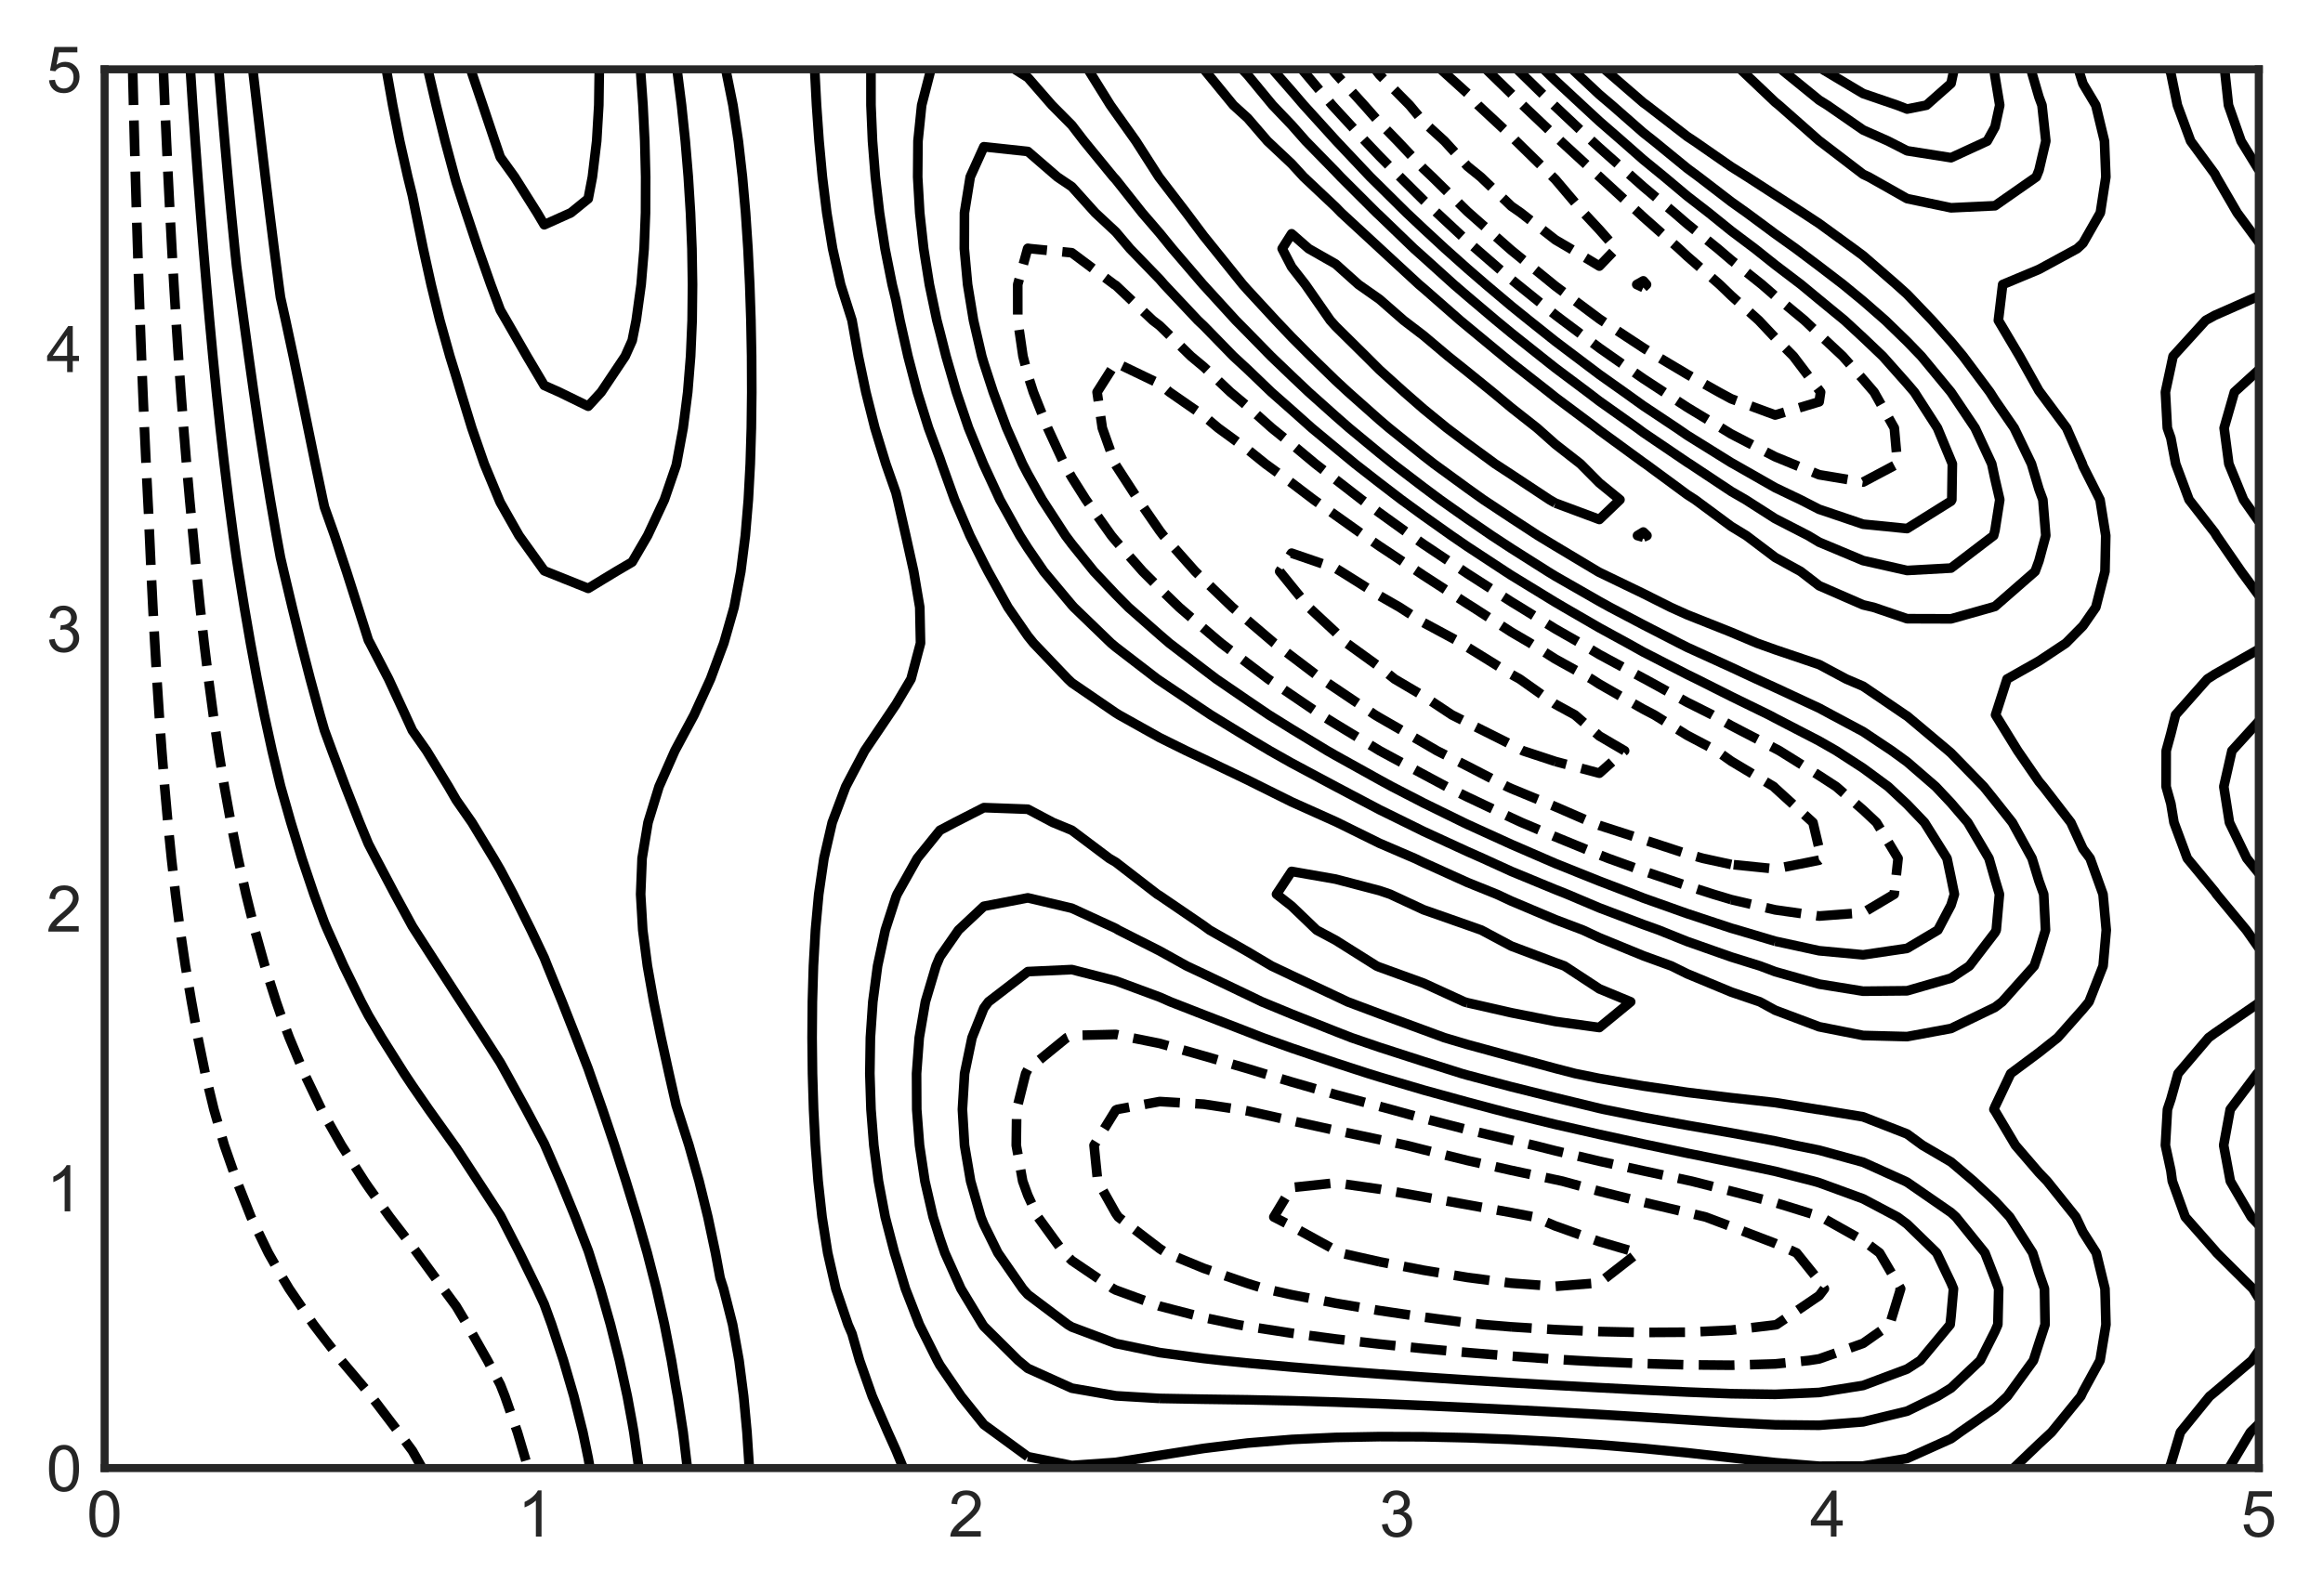 <?xml version="1.0" encoding="utf-8" standalone="no"?>
<!DOCTYPE svg PUBLIC "-//W3C//DTD SVG 1.1//EN"
  "http://www.w3.org/Graphics/SVG/1.1/DTD/svg11.dtd">
<!-- Created with matplotlib (https://matplotlib.org/) -->
<svg height="248.064pt" version="1.1" viewBox="0 0 361.041 248.064" width="361.041pt" xmlns="http://www.w3.org/2000/svg" xmlns:xlink="http://www.w3.org/1999/xlink">
 <defs>
  <style type="text/css">
*{stroke-linecap:butt;stroke-linejoin:round;}
  </style>
 </defs>
 <g id="figure_1">
  <g id="patch_1">
   <path d="M 0 248.064 
L 361.041 248.064 
L 361.041 0 
L 0 0 
z
" style="fill:#ffffff;"/>
  </g>
  <g id="axes_1">
   <g id="patch_2">
    <path d="M 16.261 228.219 
L 351.061 228.219 
L 351.061 10.779 
L 16.261 10.779 
z
" style="fill:#ffffff;"/>
   </g>
   <g id="matplotlib.axis_1">
    <g id="xtick_1">
     <g id="line2d_1"/>
     <g id="text_1">
      <!-- 0 -->
      <defs>
       <path d="M 4.156 35.297 
Q 4.156 48 6.766 55.734 
Q 9.375 63.484 14.516 67.672 
Q 19.672 71.875 27.484 71.875 
Q 33.25 71.875 37.594 69.547 
Q 41.938 67.234 44.766 62.859 
Q 47.609 58.5 49.219 52.219 
Q 50.828 45.953 50.828 35.297 
Q 50.828 22.703 48.234 14.969 
Q 45.656 7.234 40.5 3 
Q 35.359 -1.219 27.484 -1.219 
Q 17.141 -1.219 11.234 6.203 
Q 4.156 15.141 4.156 35.297 
z
M 13.188 35.297 
Q 13.188 17.672 17.312 11.828 
Q 21.438 6 27.484 6 
Q 33.547 6 37.672 11.859 
Q 41.797 17.719 41.797 35.297 
Q 41.797 52.984 37.672 58.781 
Q 33.547 64.594 27.391 64.594 
Q 21.344 64.594 17.719 59.469 
Q 13.188 52.938 13.188 35.297 
z
" id="ArialMT-48"/>
      </defs>
      <g style="fill:#262626;" transform="translate(13.48 238.877)scale(0.1 -0.1)">
       <use xlink:href="#ArialMT-48"/>
      </g>
     </g>
    </g>
    <g id="xtick_2">
     <g id="line2d_2"/>
     <g id="text_2">
      <!-- 1 -->
      <defs>
       <path d="M 37.25 0 
L 28.469 0 
L 28.469 56 
Q 25.297 52.984 20.141 49.953 
Q 14.984 46.922 10.891 45.406 
L 10.891 53.906 
Q 18.266 57.375 23.781 62.297 
Q 29.297 67.234 31.594 71.875 
L 37.25 71.875 
z
" id="ArialMT-49"/>
      </defs>
      <g style="fill:#262626;" transform="translate(80.44 238.877)scale(0.1 -0.1)">
       <use xlink:href="#ArialMT-49"/>
      </g>
     </g>
    </g>
    <g id="xtick_3">
     <g id="line2d_3"/>
     <g id="text_3">
      <!-- 2 -->
      <defs>
       <path d="M 50.344 8.453 
L 50.344 0 
L 3.031 0 
Q 2.938 3.172 4.047 6.109 
Q 5.859 10.938 9.828 15.625 
Q 13.812 20.312 21.344 26.469 
Q 33.016 36.031 37.109 41.625 
Q 41.219 47.219 41.219 52.203 
Q 41.219 57.422 37.469 61 
Q 33.734 64.594 27.734 64.594 
Q 21.391 64.594 17.578 60.781 
Q 13.766 56.984 13.719 50.25 
L 4.688 51.172 
Q 5.609 61.281 11.656 66.578 
Q 17.719 71.875 27.938 71.875 
Q 38.234 71.875 44.234 66.156 
Q 50.25 60.453 50.25 52 
Q 50.25 47.703 48.484 43.547 
Q 46.734 39.406 42.656 34.812 
Q 38.578 30.219 29.109 22.219 
Q 21.188 15.578 18.938 13.203 
Q 16.703 10.844 15.234 8.453 
z
" id="ArialMT-50"/>
      </defs>
      <g style="fill:#262626;" transform="translate(147.4 238.877)scale(0.1 -0.1)">
       <use xlink:href="#ArialMT-50"/>
      </g>
     </g>
    </g>
    <g id="xtick_4">
     <g id="line2d_4"/>
     <g id="text_4">
      <!-- 3 -->
      <defs>
       <path d="M 4.203 18.891 
L 12.984 20.062 
Q 14.5 12.594 18.141 9.297 
Q 21.781 6 27 6 
Q 33.203 6 37.469 10.297 
Q 41.75 14.594 41.75 20.953 
Q 41.75 27 37.797 30.922 
Q 33.844 34.859 27.734 34.859 
Q 25.25 34.859 21.531 33.891 
L 22.516 41.609 
Q 23.391 41.5 23.922 41.5 
Q 29.547 41.5 34.031 44.422 
Q 38.531 47.359 38.531 53.469 
Q 38.531 58.297 35.25 61.469 
Q 31.984 64.656 26.812 64.656 
Q 21.688 64.656 18.266 61.422 
Q 14.844 58.203 13.875 51.766 
L 5.078 53.328 
Q 6.688 62.156 12.391 67.016 
Q 18.109 71.875 26.609 71.875 
Q 32.469 71.875 37.391 69.359 
Q 42.328 66.844 44.938 62.5 
Q 47.562 58.156 47.562 53.266 
Q 47.562 48.641 45.062 44.828 
Q 42.578 41.016 37.703 38.766 
Q 44.047 37.312 47.562 32.688 
Q 51.078 28.078 51.078 21.141 
Q 51.078 11.766 44.234 5.25 
Q 37.406 -1.266 26.953 -1.266 
Q 17.531 -1.266 11.297 4.344 
Q 5.078 9.969 4.203 18.891 
z
" id="ArialMT-51"/>
      </defs>
      <g style="fill:#262626;" transform="translate(214.36 238.877)scale(0.1 -0.1)">
       <use xlink:href="#ArialMT-51"/>
      </g>
     </g>
    </g>
    <g id="xtick_5">
     <g id="line2d_5"/>
     <g id="text_5">
      <!-- 4 -->
      <defs>
       <path d="M 32.328 0 
L 32.328 17.141 
L 1.266 17.141 
L 1.266 25.203 
L 33.938 71.578 
L 41.109 71.578 
L 41.109 25.203 
L 50.781 25.203 
L 50.781 17.141 
L 41.109 17.141 
L 41.109 0 
z
M 32.328 25.203 
L 32.328 57.469 
L 9.906 25.203 
z
" id="ArialMT-52"/>
      </defs>
      <g style="fill:#262626;" transform="translate(281.32 238.877)scale(0.1 -0.1)">
       <use xlink:href="#ArialMT-52"/>
      </g>
     </g>
    </g>
    <g id="xtick_6">
     <g id="line2d_6"/>
     <g id="text_6">
      <!-- 5 -->
      <defs>
       <path d="M 4.156 18.75 
L 13.375 19.531 
Q 14.406 12.797 18.141 9.391 
Q 21.875 6 27.156 6 
Q 33.5 6 37.891 10.781 
Q 42.281 15.578 42.281 23.484 
Q 42.281 31 38.062 35.344 
Q 33.844 39.703 27 39.703 
Q 22.75 39.703 19.328 37.766 
Q 15.922 35.844 13.969 32.766 
L 5.719 33.844 
L 12.641 70.609 
L 48.25 70.609 
L 48.25 62.203 
L 19.672 62.203 
L 15.828 42.969 
Q 22.266 47.469 29.344 47.469 
Q 38.719 47.469 45.156 40.969 
Q 51.609 34.469 51.609 24.266 
Q 51.609 14.547 45.953 7.469 
Q 39.062 -1.219 27.156 -1.219 
Q 17.391 -1.219 11.203 4.25 
Q 5.031 9.719 4.156 18.75 
z
" id="ArialMT-53"/>
      </defs>
      <g style="fill:#262626;" transform="translate(348.28 238.877)scale(0.1 -0.1)">
       <use xlink:href="#ArialMT-53"/>
      </g>
     </g>
    </g>
   </g>
   <g id="matplotlib.axis_2">
    <g id="ytick_1">
     <g id="line2d_7"/>
     <g id="text_7">
      <!-- 0 -->
      <g style="fill:#262626;" transform="translate(7.2 231.798)scale(0.1 -0.1)">
       <use xlink:href="#ArialMT-48"/>
      </g>
     </g>
    </g>
    <g id="ytick_2">
     <g id="line2d_8"/>
     <g id="text_8">
      <!-- 1 -->
      <g style="fill:#262626;" transform="translate(7.2 188.31)scale(0.1 -0.1)">
       <use xlink:href="#ArialMT-49"/>
      </g>
     </g>
    </g>
    <g id="ytick_3">
     <g id="line2d_9"/>
     <g id="text_9">
      <!-- 2 -->
      <g style="fill:#262626;" transform="translate(7.2 144.822)scale(0.1 -0.1)">
       <use xlink:href="#ArialMT-50"/>
      </g>
     </g>
    </g>
    <g id="ytick_4">
     <g id="line2d_10"/>
     <g id="text_10">
      <!-- 3 -->
      <g style="fill:#262626;" transform="translate(7.2 101.334)scale(0.1 -0.1)">
       <use xlink:href="#ArialMT-51"/>
      </g>
     </g>
    </g>
    <g id="ytick_5">
     <g id="line2d_11"/>
     <g id="text_11">
      <!-- 4 -->
      <g style="fill:#262626;" transform="translate(7.2 57.846)scale(0.1 -0.1)">
       <use xlink:href="#ArialMT-52"/>
      </g>
     </g>
    </g>
    <g id="ytick_6">
     <g id="line2d_12"/>
     <g id="text_12">
      <!-- 5 -->
      <g style="fill:#262626;" transform="translate(7.2 14.358)scale(0.1 -0.1)">
       <use xlink:href="#ArialMT-53"/>
      </g>
     </g>
    </g>
   </g>
   <g id="LineCollection_1"/>
   <g id="LineCollection_2">
    <path clip-path="url(#pf07d7580df)" d="M 223.945 10.779 
L 228.073 14.517 
L 229.734 16.354 
L 234.906 21.174 
L 235.637 21.93 
L 241.333 27.505 
L 241.738 27.903 
L 246.126 33.08 
L 248.571 35.702 
L 251.176 38.656 
L 248.571 41.365 
L 244.08 38.656 
L 241.738 37.281 
L 236.361 33.08 
L 234.906 32.066 
L 230.13 27.505 
L 228.073 25.842 
L 224.506 21.93 
L 221.241 18.948 
L 219.084 16.354 
L 214.408 11.621 
L 213.75 10.779 
" style="fill:none;stroke:#000000;stroke-dasharray:5.55,2.4;stroke-dashoffset:0;stroke-width:1.5;"/>
    <path clip-path="url(#pf07d7580df)" d="M 214.408 196.145 
L 208.251 194.767 
L 207.575 194.365 
L 200.743 190.609 
L 197.983 189.191 
L 200.743 184.611 
L 207.575 183.889 
L 214.408 184.852 
L 221.241 186.055 
L 228.073 187.288 
L 234.906 188.51 
L 238.488 189.191 
L 241.738 190.585 
L 248.571 193.019 
L 254.552 194.767 
L 248.571 199.426 
L 241.738 199.971 
L 234.906 199.476 
L 228.073 198.586 
L 221.241 197.463 
L 214.408 196.145 
" style="fill:none;stroke:#000000;stroke-dasharray:5.55,2.4;stroke-dashoffset:0;stroke-width:1.5;"/>
    <path clip-path="url(#pf07d7580df)" d="M 241.738 118.376 
L 236.689 116.711 
L 234.906 115.771 
L 228.073 112.351 
L 225.653 111.136 
L 221.241 108.205 
L 216.75 105.56 
L 214.408 103.685 
L 209.29 99.985 
L 207.575 98.289 
L 203.411 94.41 
L 200.743 91.126 
L 198.889 88.834 
L 200.743 85.994 
L 207.575 88.339 
L 208.39 88.834 
L 214.408 92.614 
L 217.545 94.41 
L 221.241 96.793 
L 227.174 99.985 
L 228.073 100.612 
L 234.906 104.842 
L 236.197 105.56 
L 241.738 109.481 
L 244.768 111.136 
L 248.571 114.412 
L 252.495 116.711 
L 248.571 120.196 
L 241.738 118.376 
" style="fill:none;stroke:#000000;stroke-dasharray:5.55,2.4;stroke-dashoffset:0;stroke-width:1.5;"/>
    <path clip-path="url(#pf07d7580df)" d="M 255.404 44.7 
L 254.387 44.231 
L 255.404 43.661 
L 255.9 44.231 
L 255.404 44.7 
" style="fill:none;stroke:#000000;stroke-dasharray:5.55,2.4;stroke-dashoffset:0;stroke-width:1.5;"/>
   </g>
   <g id="LineCollection_3">
    <path clip-path="url(#pf07d7580df)" d="M 20.617 10.779 
L 20.755 16.354 
L 20.9 21.93 
L 21.054 27.505 
L 21.217 33.08 
L 21.391 38.656 
L 21.575 44.231 
L 21.771 49.807 
L 21.981 55.382 
L 22.205 60.957 
L 22.445 66.533 
L 22.703 72.108 
L 22.98 77.684 
L 23.094 79.852 
L 23.237 83.259 
L 23.487 88.834 
L 23.759 94.41 
L 24.057 99.985 
L 24.384 105.56 
L 24.745 111.136 
L 25.145 116.711 
L 25.59 122.287 
L 26.087 127.862 
L 26.646 133.437 
L 27.278 139.013 
L 27.996 144.588 
L 28.818 150.164 
L 29.766 155.739 
L 29.926 156.61 
L 30.758 161.314 
L 31.897 166.89 
L 33.245 172.465 
L 34.859 178.04 
L 36.759 183.476 
L 36.809 183.616 
L 39.005 189.191 
L 41.699 194.767 
L 43.592 198.1 
L 44.936 200.342 
L 48.733 205.917 
L 50.424 208.125 
L 53.037 211.493 
L 57.257 216.485 
L 57.709 217.068 
L 61.951 222.644 
L 64.09 225.529 
L 65.616 228.219 
" style="fill:none;stroke:#000000;stroke-dasharray:5.55,2.4;stroke-dashoffset:0;stroke-width:1.5;"/>
    <path clip-path="url(#pf07d7580df)" d="M 230.993 10.779 
L 234.906 14.588 
L 236.667 16.354 
L 241.738 21.161 
L 242.555 21.93 
L 248.571 27.455 
L 248.628 27.505 
L 254.692 33.08 
L 255.404 33.739 
L 260.953 38.656 
L 262.236 39.853 
L 267.269 44.231 
L 269.069 45.97 
L 273.352 49.807 
L 275.902 52.518 
L 278.736 55.382 
L 282.734 60.662 
L 282.958 60.957 
L 282.734 62.462 
L 275.902 64.515 
L 269.069 61.999 
L 267.142 60.957 
L 262.236 58.197 
L 257.512 55.382 
L 255.404 54.076 
L 248.918 49.807 
L 248.571 49.572 
L 241.738 44.475 
L 241.437 44.231 
L 234.906 38.918 
L 234.604 38.656 
L 228.291 33.08 
L 228.073 32.89 
L 222.599 27.505 
L 221.241 26.219 
L 217.208 21.93 
L 214.408 19.063 
L 212.021 16.354 
L 207.575 11.441 
L 207.022 10.779 
" style="fill:none;stroke:#000000;stroke-dasharray:5.55,2.4;stroke-dashoffset:0;stroke-width:1.5;"/>
    <path clip-path="url(#pf07d7580df)" d="M 234.906 206.269 
L 230.616 205.917 
L 228.073 205.636 
L 221.241 204.748 
L 214.408 203.74 
L 207.575 202.592 
L 200.743 201.274 
L 196.541 200.342 
L 193.91 199.521 
L 187.077 197.165 
L 181.26 194.767 
L 180.245 194.116 
L 173.809 189.191 
L 173.412 188.618 
L 170.601 183.616 
L 170.037 178.04 
L 173.412 172.576 
L 173.637 172.465 
L 180.245 171.241 
L 187.077 171.649 
L 192.501 172.465 
L 193.91 172.702 
L 200.743 174.233 
L 207.575 175.724 
L 214.408 177.16 
L 218.535 178.04 
L 221.241 178.722 
L 228.073 180.409 
L 234.906 181.942 
L 241.738 183.384 
L 242.822 183.616 
L 248.571 185.191 
L 255.404 186.895 
L 262.236 188.502 
L 265.099 189.191 
L 269.069 190.687 
L 275.902 193.298 
L 279.22 194.767 
L 282.734 199.133 
L 283.546 200.342 
L 282.734 201.417 
L 276.107 205.917 
L 275.902 205.964 
L 269.069 206.777 
L 262.236 207.098 
L 255.404 207.139 
L 248.571 206.993 
L 241.738 206.698 
L 234.906 206.269 
" style="fill:none;stroke:#000000;stroke-dasharray:5.55,2.4;stroke-dashoffset:0;stroke-width:1.5;"/>
    <path clip-path="url(#pf07d7580df)" d="M 269.069 134.388 
L 264.687 133.437 
L 262.236 132.758 
L 255.404 130.521 
L 248.571 128.313 
L 247.376 127.862 
L 241.738 125.409 
L 234.906 122.593 
L 234.235 122.287 
L 228.073 119.096 
L 223.338 116.711 
L 221.241 115.483 
L 214.408 111.558 
L 213.703 111.136 
L 207.575 107.005 
L 205.419 105.56 
L 200.743 102.013 
L 198.054 99.985 
L 193.91 96.449 
L 191.527 94.41 
L 187.077 90.126 
L 185.764 88.834 
L 180.804 83.259 
L 180.245 82.528 
L 176.901 77.684 
L 173.412 72.306 
L 173.301 72.108 
L 171.318 66.533 
L 170.51 60.957 
L 173.412 56.392 
L 180.245 59.674 
L 181.772 60.957 
L 187.077 64.638 
L 189.327 66.533 
L 193.91 69.88 
L 196.671 72.108 
L 200.743 75.073 
L 204.178 77.684 
L 207.575 80.1 
L 212.017 83.259 
L 214.408 84.909 
L 220.316 88.834 
L 221.241 89.455 
L 228.073 93.874 
L 228.932 94.41 
L 234.906 98.265 
L 237.848 99.985 
L 241.738 102.452 
L 247.351 105.56 
L 248.571 106.346 
L 255.404 110.248 
L 257.112 111.136 
L 262.236 114.314 
L 266.792 116.711 
L 269.069 118.33 
L 275.681 122.287 
L 275.902 122.515 
L 281.771 127.862 
L 282.734 131.947 
L 283.092 133.437 
L 282.734 133.719 
L 275.902 135.074 
L 269.069 134.388 
" style="fill:none;stroke:#000000;stroke-dasharray:5.55,2.4;stroke-dashoffset:0;stroke-width:1.5;"/>
   </g>
   <g id="LineCollection_4">
    <path clip-path="url(#pf07d7580df)" d="M 25.389 10.779 
L 25.623 16.354 
L 25.87 21.93 
L 26.133 27.505 
L 26.412 33.08 
L 26.708 38.656 
L 27.025 44.231 
L 27.364 49.807 
L 27.726 55.382 
L 28.116 60.957 
L 28.535 66.533 
L 28.988 72.108 
L 29.478 77.684 
L 29.926 82.423 
L 30.003 83.259 
L 30.533 88.834 
L 31.106 94.41 
L 31.727 99.985 
L 32.405 105.56 
L 33.147 111.136 
L 33.965 116.711 
L 34.871 122.287 
L 35.88 127.862 
L 36.759 132.262 
L 37.003 133.437 
L 38.231 139.013 
L 39.607 144.588 
L 41.161 150.164 
L 42.932 155.739 
L 43.592 157.645 
L 44.966 161.314 
L 47.287 166.89 
L 49.961 172.465 
L 50.424 173.362 
L 53.069 178.04 
L 56.625 183.616 
L 57.257 184.543 
L 60.57 189.191 
L 64.09 193.764 
L 64.818 194.767 
L 68.893 200.342 
L 70.922 203.093 
L 72.603 205.917 
L 75.767 211.493 
L 77.755 215.236 
L 78.476 217.068 
L 80.42 222.644 
L 82.074 228.219 
" style="fill:none;stroke:#000000;stroke-dasharray:5.55,2.4;stroke-dashoffset:0;stroke-width:1.5;"/>
    <path clip-path="url(#pf07d7580df)" d="M 235.808 10.779 
L 241.522 16.354 
L 241.738 16.559 
L 247.442 21.93 
L 248.571 22.966 
L 253.687 27.505 
L 255.404 29.031 
L 260.22 33.08 
L 262.236 34.825 
L 266.984 38.656 
L 269.069 40.437 
L 273.836 44.231 
L 275.902 46.032 
L 280.46 49.807 
L 282.734 51.96 
L 286.396 55.382 
L 289.567 58.976 
L 291.271 60.957 
L 294.414 66.533 
L 294.911 72.108 
L 289.567 74.944 
L 282.734 73.802 
L 278.587 72.108 
L 275.902 71.006 
L 269.069 67.472 
L 267.535 66.533 
L 262.236 63.327 
L 258.605 60.957 
L 255.404 58.864 
L 250.41 55.382 
L 248.571 54.089 
L 242.851 49.807 
L 241.738 48.965 
L 235.867 44.231 
L 234.906 43.449 
L 229.384 38.656 
L 228.073 37.509 
L 223.319 33.08 
L 221.241 31.124 
L 217.597 27.505 
L 214.408 24.279 
L 212.173 21.93 
L 207.575 16.935 
L 207.048 16.354 
L 202.356 10.779 
" style="fill:none;stroke:#000000;stroke-dasharray:5.55,2.4;stroke-dashoffset:0;stroke-width:1.5;"/>
    <path clip-path="url(#pf07d7580df)" d="M 248.571 211.69 
L 244.869 211.493 
L 241.738 211.303 
L 234.906 210.817 
L 228.073 210.266 
L 221.241 209.644 
L 214.408 208.944 
L 207.575 208.151 
L 200.743 207.246 
L 193.91 206.196 
L 192.296 205.917 
L 187.077 204.818 
L 180.245 203.049 
L 173.412 200.542 
L 173.024 200.342 
L 166.579 195.968 
L 165.359 194.767 
L 161.305 189.191 
L 159.747 185.824 
L 158.945 183.616 
L 157.946 178.04 
L 158.016 172.465 
L 159.412 166.89 
L 159.747 166.244 
L 165.798 161.314 
L 166.579 160.971 
L 173.412 160.807 
L 175.788 161.314 
L 180.245 162.208 
L 187.077 164.144 
L 193.91 166.128 
L 196.403 166.89 
L 200.743 168.195 
L 207.575 170.164 
L 214.408 171.993 
L 216.164 172.465 
L 221.241 173.868 
L 228.073 175.616 
L 234.906 177.241 
L 238.357 178.04 
L 241.738 178.896 
L 248.571 180.512 
L 255.404 182.015 
L 262.236 183.474 
L 262.899 183.616 
L 269.069 185.175 
L 275.902 186.954 
L 282.734 189.068 
L 283.046 189.191 
L 289.567 192.857 
L 292.126 194.767 
L 295.401 200.342 
L 293.698 205.917 
L 289.567 208.832 
L 282.734 211.249 
L 281.134 211.493 
L 275.902 212.029 
L 269.069 212.23 
L 262.236 212.172 
L 255.404 211.976 
L 248.571 211.69 
" style="fill:none;stroke:#000000;stroke-dasharray:5.55,2.4;stroke-dashoffset:0;stroke-width:1.5;"/>
    <path clip-path="url(#pf07d7580df)" d="M 269.069 139.851 
L 266.287 139.013 
L 262.236 137.716 
L 255.404 135.4 
L 249.967 133.437 
L 248.571 132.89 
L 241.738 130.089 
L 236.484 127.862 
L 234.906 127.133 
L 228.073 123.901 
L 224.797 122.287 
L 221.241 120.384 
L 214.438 116.711 
L 214.408 116.693 
L 207.575 112.54 
L 205.302 111.136 
L 200.743 108.038 
L 197.114 105.56 
L 193.91 103.127 
L 189.78 99.985 
L 187.077 97.681 
L 183.273 94.41 
L 180.245 91.475 
L 177.601 88.834 
L 173.412 84.08 
L 172.732 83.259 
L 168.774 77.684 
L 166.579 74.206 
L 165.397 72.108 
L 162.822 66.533 
L 160.6 60.957 
L 159.747 58.291 
L 158.992 55.382 
L 158.181 49.807 
L 158.176 44.231 
L 159.712 38.656 
L 159.747 38.602 
L 160.119 38.656 
L 166.579 39.291 
L 173.181 44.231 
L 173.412 44.362 
L 179.171 49.807 
L 180.245 50.63 
L 185.102 55.382 
L 187.077 57.026 
L 191.231 60.957 
L 193.91 63.193 
L 197.652 66.533 
L 200.743 69.033 
L 204.433 72.108 
L 207.575 74.539 
L 211.633 77.684 
L 214.408 79.726 
L 219.315 83.259 
L 221.241 84.607 
L 227.556 88.834 
L 228.073 89.18 
L 234.906 93.562 
L 236.296 94.41 
L 241.738 97.771 
L 245.623 99.985 
L 248.571 101.75 
L 255.404 105.437 
L 255.643 105.56 
L 262.236 109.183 
L 266.131 111.136 
L 269.069 112.806 
L 275.902 116.361 
L 276.564 116.711 
L 282.734 120.565 
L 285.382 122.287 
L 289.567 125.917 
L 291.639 127.862 
L 295.001 133.437 
L 294.398 139.013 
L 289.567 141.888 
L 282.734 142.404 
L 275.902 141.443 
L 269.069 139.851 
" style="fill:none;stroke:#000000;stroke-dasharray:5.55,2.4;stroke-dashoffset:0;stroke-width:1.5;"/>
   </g>
   <g id="LineCollection_5">
    <path clip-path="url(#pf07d7580df)" d="M 29.586 10.779 
L 29.926 16.071 
L 29.946 16.354 
L 30.337 21.93 
L 30.744 27.505 
L 31.167 33.08 
L 31.609 38.656 
L 32.074 44.231 
L 32.565 49.807 
L 33.084 55.382 
L 33.635 60.957 
L 34.224 66.533 
L 34.855 72.108 
L 35.533 77.684 
L 36.265 83.259 
L 36.759 86.788 
L 37.076 88.834 
L 37.974 94.41 
L 38.932 99.985 
L 39.962 105.56 
L 41.076 111.136 
L 42.291 116.711 
L 43.592 122.156 
L 43.627 122.287 
L 45.208 127.862 
L 46.92 133.437 
L 48.796 139.013 
L 50.424 143.435 
L 50.917 144.588 
L 53.416 150.164 
L 56.15 155.739 
L 57.257 157.845 
L 59.318 161.314 
L 62.832 166.89 
L 64.09 168.78 
L 66.632 172.465 
L 70.611 178.04 
L 70.922 178.467 
L 74.287 183.616 
L 77.755 188.94 
L 77.888 189.191 
L 80.754 194.767 
L 83.476 200.342 
L 84.587 202.755 
L 85.735 205.917 
L 87.573 211.493 
L 89.197 217.068 
L 90.59 222.644 
L 91.42 226.661 
L 91.688 228.219 
" style="fill:none;stroke:#000000;stroke-width:1.5;"/>
    <path clip-path="url(#pf07d7580df)" d="M 93.146 10.779 
L 93.065 16.354 
L 92.736 21.93 
L 92.069 27.505 
L 91.42 30.891 
L 88.726 33.08 
L 84.587 34.94 
L 83.485 33.08 
L 79.971 27.505 
L 77.755 24.432 
L 76.9 21.93 
L 75.032 16.354 
L 73.145 10.779 
" style="fill:none;stroke:#000000;stroke-width:1.5;"/>
    <path clip-path="url(#pf07d7580df)" d="M 239.951 10.779 
L 241.738 12.513 
L 245.875 16.354 
L 248.571 18.849 
L 252.113 21.93 
L 255.404 24.826 
L 258.68 27.505 
L 262.236 30.488 
L 265.58 33.08 
L 269.069 35.898 
L 272.737 38.656 
L 275.902 41.179 
L 279.912 44.231 
L 282.734 46.566 
L 286.68 49.807 
L 289.567 52.476 
L 292.621 55.382 
L 296.4 59.636 
L 297.531 60.957 
L 301.118 66.533 
L 303.232 71.62 
L 303.434 72.108 
L 303.352 77.684 
L 303.232 77.901 
L 296.4 82.169 
L 289.567 81.49 
L 282.734 79.176 
L 279.825 77.684 
L 275.902 75.811 
L 269.405 72.108 
L 269.069 71.924 
L 262.236 67.671 
L 260.582 66.533 
L 255.404 63.089 
L 252.434 60.957 
L 248.571 58.222 
L 244.807 55.382 
L 241.738 53.064 
L 237.652 49.807 
L 234.906 47.59 
L 230.926 44.231 
L 228.073 41.767 
L 224.588 38.656 
L 221.241 35.561 
L 218.604 33.08 
L 214.408 28.926 
L 212.966 27.505 
L 207.702 21.93 
L 207.575 21.792 
L 202.639 16.354 
L 200.743 14.143 
L 197.795 10.779 
" style="fill:none;stroke:#000000;stroke-width:1.5;"/>
    <path clip-path="url(#pf07d7580df)" d="M 303.705 10.779 
L 303.232 12.974 
L 299.401 16.354 
L 296.4 16.952 
L 294.855 16.354 
L 289.567 14.545 
L 283.253 10.779 
" style="fill:none;stroke:#000000;stroke-width:1.5;"/>
    <path clip-path="url(#pf07d7580df)" d="M 193.91 211.896 
L 189.874 211.493 
L 187.077 211.183 
L 180.245 210.269 
L 173.412 208.853 
L 166.579 206.292 
L 165.959 205.917 
L 159.747 201.243 
L 158.957 200.342 
L 155.093 194.767 
L 152.914 190.35 
L 152.45 189.191 
L 150.854 183.616 
L 149.908 178.04 
L 149.579 172.465 
L 149.915 166.89 
L 151.072 161.314 
L 152.914 156.711 
L 153.632 155.739 
L 159.747 151.041 
L 166.579 150.727 
L 173.412 152.478 
L 180.245 155.007 
L 181.907 155.739 
L 187.077 157.757 
L 193.91 160.404 
L 196.237 161.314 
L 200.743 162.927 
L 207.575 165.237 
L 212.663 166.89 
L 214.408 167.429 
L 221.241 169.449 
L 228.073 171.327 
L 232.351 172.465 
L 234.906 173.132 
L 241.738 174.796 
L 248.571 176.345 
L 255.404 177.838 
L 256.375 178.04 
L 262.236 179.277 
L 269.069 180.647 
L 275.902 182.087 
L 281.874 183.616 
L 282.734 183.865 
L 289.567 186.363 
L 294.914 189.191 
L 296.4 190.293 
L 301.004 194.767 
L 303.232 199.428 
L 303.612 200.342 
L 303.232 204.632 
L 303.091 205.917 
L 298.456 211.493 
L 296.4 212.824 
L 289.567 215.379 
L 282.734 216.469 
L 275.902 216.76 
L 269.069 216.662 
L 262.236 216.401 
L 255.404 216.076 
L 248.571 215.722 
L 241.738 215.347 
L 234.906 214.95 
L 228.073 214.529 
L 221.241 214.078 
L 214.408 213.596 
L 207.575 213.076 
L 200.743 212.514 
L 193.91 211.896 
" style="fill:none;stroke:#000000;stroke-width:1.5;"/>
    <path clip-path="url(#pf07d7580df)" d="M 275.902 146.315 
L 270.097 144.588 
L 269.069 144.293 
L 262.236 142.03 
L 255.404 139.6 
L 253.909 139.013 
L 248.571 136.97 
L 241.738 134.232 
L 239.904 133.437 
L 234.906 131.27 
L 228.073 128.159 
L 227.455 127.862 
L 221.241 124.82 
L 216.333 122.287 
L 214.408 121.238 
L 207.575 117.441 
L 206.298 116.711 
L 200.743 113.332 
L 197.217 111.136 
L 193.91 108.893 
L 189.045 105.56 
L 187.077 104.067 
L 181.743 99.985 
L 180.245 98.694 
L 175.38 94.41 
L 173.412 92.424 
L 170.023 88.834 
L 166.579 84.565 
L 165.599 83.259 
L 161.974 77.684 
L 159.747 73.711 
L 158.915 72.108 
L 156.452 66.533 
L 154.373 60.957 
L 152.914 56.466 
L 152.589 55.382 
L 151.302 49.807 
L 150.386 44.231 
L 149.874 38.656 
L 149.896 33.08 
L 150.791 27.505 
L 152.914 22.814 
L 159.747 23.547 
L 164.329 27.505 
L 166.579 29.023 
L 170.223 33.08 
L 173.412 36.049 
L 175.623 38.656 
L 180.245 43.432 
L 180.936 44.231 
L 186.183 49.807 
L 187.077 50.648 
L 191.692 55.382 
L 193.91 57.429 
L 197.584 60.957 
L 200.743 63.74 
L 203.872 66.533 
L 207.575 69.61 
L 210.596 72.108 
L 214.408 75.08 
L 217.809 77.684 
L 221.241 80.19 
L 225.572 83.259 
L 228.073 84.974 
L 233.953 88.834 
L 234.906 89.451 
L 241.738 93.629 
L 243.07 94.41 
L 248.571 97.596 
L 252.944 99.985 
L 255.404 101.355 
L 262.236 104.857 
L 263.671 105.56 
L 269.069 108.272 
L 274.932 111.136 
L 275.902 111.651 
L 282.734 115.19 
L 285.391 116.711 
L 289.567 119.419 
L 293.461 122.287 
L 296.4 125.032 
L 299.108 127.862 
L 302.603 133.437 
L 303.232 136.441 
L 303.753 139.013 
L 303.232 140.702 
L 301.185 144.588 
L 296.4 147.429 
L 289.567 148.434 
L 282.734 147.8 
L 275.902 146.315 
" style="fill:none;stroke:#000000;stroke-width:1.5;"/>
   </g>
   <g id="LineCollection_6">
    <path clip-path="url(#pf07d7580df)" d="M 34.005 10.779 
L 34.452 16.354 
L 34.92 21.93 
L 35.413 27.505 
L 35.933 33.08 
L 36.484 38.656 
L 36.759 41.31 
L 37.142 44.231 
L 37.885 49.807 
L 38.646 55.382 
L 39.431 60.957 
L 40.247 66.533 
L 41.104 72.108 
L 42.008 77.684 
L 42.969 83.259 
L 43.592 86.668 
L 44.094 88.834 
L 45.416 94.41 
L 46.783 99.985 
L 48.217 105.56 
L 49.739 111.136 
L 50.424 113.511 
L 51.599 116.711 
L 53.696 122.287 
L 55.883 127.862 
L 57.257 131.188 
L 58.426 133.437 
L 61.37 139.013 
L 64.09 144.008 
L 64.461 144.588 
L 68.051 150.164 
L 70.922 154.601 
L 71.663 155.739 
L 75.276 161.314 
L 77.755 165.183 
L 78.705 166.89 
L 81.767 172.465 
L 84.587 177.779 
L 84.703 178.04 
L 87.122 183.616 
L 89.405 189.191 
L 91.42 194.417 
L 91.537 194.767 
L 93.298 200.342 
L 94.882 205.917 
L 96.284 211.493 
L 97.498 217.068 
L 98.253 221.172 
L 98.508 222.644 
L 99.293 228.219 
" style="fill:none;stroke:#000000;stroke-width:1.5;"/>
    <path clip-path="url(#pf07d7580df)" d="M 99.542 10.779 
L 99.933 16.354 
L 100.208 21.93 
L 100.348 27.505 
L 100.328 33.08 
L 100.11 38.656 
L 99.647 44.231 
L 98.876 49.807 
L 98.253 52.949 
L 97.164 55.382 
L 93.432 60.957 
L 91.42 63.15 
L 86.921 60.957 
L 84.587 59.916 
L 81.896 55.382 
L 78.692 49.807 
L 77.755 48.198 
L 76.272 44.231 
L 74.314 38.656 
L 72.455 33.08 
L 70.922 28.398 
L 70.674 27.505 
L 69.177 21.93 
L 67.796 16.354 
L 66.497 10.779 
" style="fill:none;stroke:#000000;stroke-width:1.5;"/>
    <path clip-path="url(#pf07d7580df)" d="M 157.732 10.779 
L 159.747 12.05 
L 163.498 16.354 
L 166.579 19.46 
L 168.476 21.93 
L 173.039 27.505 
L 173.412 27.905 
L 177.509 33.08 
L 180.245 36.258 
L 182.194 38.656 
L 186.974 44.231 
L 187.077 44.339 
L 192.069 49.807 
L 193.91 51.672 
L 197.541 55.382 
L 200.743 58.446 
L 203.395 60.957 
L 207.575 64.69 
L 209.681 66.533 
L 214.408 70.443 
L 216.47 72.108 
L 221.241 75.754 
L 223.833 77.684 
L 228.073 80.679 
L 231.834 83.259 
L 234.906 85.272 
L 240.533 88.834 
L 241.738 89.573 
L 248.571 93.486 
L 250.243 94.41 
L 255.404 97.128 
L 260.956 99.985 
L 262.236 100.633 
L 269.069 103.744 
L 272.966 105.56 
L 275.902 106.9 
L 282.734 110.077 
L 284.699 111.136 
L 289.567 113.735 
L 294.023 116.711 
L 296.4 118.439 
L 300.847 122.287 
L 303.232 124.824 
L 305.837 127.862 
L 309.126 133.437 
L 310.065 136.719 
L 310.753 139.013 
L 310.255 144.588 
L 310.065 144.958 
L 306.079 150.164 
L 303.232 152.054 
L 296.4 154.021 
L 289.567 154.088 
L 282.734 152.984 
L 275.902 151.051 
L 273.549 150.164 
L 269.069 148.772 
L 262.236 146.366 
L 257.816 144.588 
L 255.404 143.722 
L 248.571 141.133 
L 243.565 139.013 
L 241.738 138.287 
L 234.906 135.467 
L 230.458 133.437 
L 228.073 132.382 
L 221.241 129.238 
L 218.453 127.862 
L 214.408 125.876 
L 207.607 122.287 
L 207.575 122.269 
L 200.743 118.617 
L 197.364 116.711 
L 193.91 114.654 
L 188.175 111.136 
L 187.077 110.404 
L 180.245 105.814 
L 179.871 105.56 
L 173.412 100.596 
L 172.679 99.985 
L 166.904 94.41 
L 166.579 94.05 
L 162.221 88.834 
L 159.747 85.216 
L 158.502 83.259 
L 155.403 77.684 
L 152.914 72.301 
L 152.826 72.108 
L 150.536 66.533 
L 148.644 60.957 
L 147.031 55.382 
L 146.081 51.621 
L 145.608 49.807 
L 144.441 44.231 
L 143.558 38.656 
L 142.946 33.08 
L 142.627 27.505 
L 142.673 21.93 
L 143.246 16.354 
L 144.683 10.779 
" style="fill:none;stroke:#000000;stroke-width:1.5;"/>
    <path clip-path="url(#pf07d7580df)" d="M 244.396 10.779 
L 248.571 14.699 
L 250.524 16.354 
L 255.404 20.634 
L 257.046 21.93 
L 262.236 26.174 
L 264.034 27.505 
L 269.069 31.374 
L 271.469 33.08 
L 275.902 36.364 
L 279.109 38.656 
L 282.734 41.382 
L 286.453 44.231 
L 289.567 46.792 
L 293.017 49.807 
L 296.4 53.087 
L 298.617 55.382 
L 303.221 60.957 
L 303.232 60.974 
L 306.966 66.533 
L 309.557 72.108 
L 310.065 74.478 
L 310.807 77.684 
L 310.065 82.42 
L 309.85 83.259 
L 303.232 88.307 
L 296.4 88.685 
L 289.567 87.146 
L 282.734 84.286 
L 281.029 83.259 
L 275.902 80.628 
L 271.302 77.684 
L 269.069 76.394 
L 262.616 72.108 
L 262.236 71.871 
L 255.404 67.239 
L 254.456 66.533 
L 248.571 62.361 
L 246.735 60.957 
L 241.738 57.213 
L 239.427 55.382 
L 234.906 51.786 
L 232.506 49.807 
L 228.073 46.053 
L 225.954 44.231 
L 221.241 39.976 
L 219.762 38.656 
L 214.408 33.5 
L 213.952 33.08 
L 208.367 27.505 
L 207.575 26.666 
L 202.941 21.93 
L 200.743 19.437 
L 197.796 16.354 
L 193.91 11.643 
L 193.088 10.779 
" style="fill:none;stroke:#000000;stroke-width:1.5;"/>
    <path clip-path="url(#pf07d7580df)" d="M 309.89 10.779 
L 310.065 11.893 
L 310.801 16.354 
L 310.065 19.737 
L 308.853 21.93 
L 303.232 24.516 
L 296.4 23.441 
L 293.453 21.93 
L 289.567 20.203 
L 284.004 16.354 
L 282.734 15.564 
L 276.853 10.779 
" style="fill:none;stroke:#000000;stroke-width:1.5;"/>
    <path clip-path="url(#pf07d7580df)" d="M 180.245 217.393 
L 174.781 217.068 
L 173.412 216.985 
L 166.579 215.799 
L 159.747 212.721 
L 158.261 211.493 
L 152.914 206.19 
L 152.723 205.917 
L 149.353 200.342 
L 146.85 194.767 
L 146.081 192.54 
L 145.029 189.191 
L 143.749 183.616 
L 142.912 178.04 
L 142.481 172.465 
L 142.452 166.89 
L 142.868 161.314 
L 143.821 155.739 
L 145.479 150.164 
L 146.081 148.736 
L 148.966 144.588 
L 152.914 140.886 
L 159.747 139.577 
L 166.579 141.186 
L 173.412 144.33 
L 173.832 144.588 
L 180.245 147.833 
L 184.44 150.164 
L 187.077 151.404 
L 193.91 154.669 
L 196.134 155.739 
L 200.743 157.642 
L 207.575 160.349 
L 210.041 161.314 
L 214.408 162.809 
L 221.241 165.014 
L 227.186 166.89 
L 228.073 167.143 
L 234.906 168.951 
L 241.738 170.648 
L 248.571 172.303 
L 249.294 172.465 
L 255.404 173.691 
L 262.236 174.932 
L 269.069 176.114 
L 275.902 177.373 
L 278.947 178.04 
L 282.734 178.803 
L 289.567 180.678 
L 296.076 183.616 
L 296.4 183.776 
L 303.232 188.5 
L 303.995 189.191 
L 308.499 194.767 
L 310.065 198.808 
L 310.636 200.342 
L 310.506 205.917 
L 310.065 206.943 
L 307.768 211.493 
L 303.232 215.78 
L 301.131 217.068 
L 296.4 219.374 
L 289.567 221.031 
L 282.734 221.565 
L 275.902 221.493 
L 269.069 221.15 
L 262.236 220.722 
L 255.404 220.293 
L 248.571 219.886 
L 241.738 219.506 
L 234.906 219.148 
L 228.073 218.812 
L 221.241 218.499 
L 214.408 218.212 
L 207.575 217.961 
L 200.743 217.755 
L 193.91 217.609 
L 187.077 217.515 
L 180.245 217.393 
" style="fill:none;stroke:#000000;stroke-width:1.5;"/>
   </g>
   <g id="LineCollection_7">
    <path clip-path="url(#pf07d7580df)" d="M 346.435 228.219 
L 349.761 222.644 
L 351.061 221.362 
" style="fill:none;stroke:#000000;stroke-width:1.5;"/>
    <path clip-path="url(#pf07d7580df)" d="M 351.061 190.435 
L 349.896 189.191 
L 346.638 183.616 
L 345.602 178.04 
L 346.622 172.465 
L 350.813 166.89 
L 351.061 166.684 
" style="fill:none;stroke:#000000;stroke-width:1.5;"/>
    <path clip-path="url(#pf07d7580df)" d="M 351.061 135.737 
L 349.199 133.437 
L 346.5 127.862 
L 345.624 122.287 
L 346.886 116.711 
L 351.061 112.126 
" style="fill:none;stroke:#000000;stroke-width:1.5;"/>
    <path clip-path="url(#pf07d7580df)" d="M 351.061 81.053 
L 348.69 77.684 
L 346.407 72.108 
L 345.672 66.533 
L 347.269 60.957 
L 351.061 57.5 
" style="fill:none;stroke:#000000;stroke-width:1.5;"/>
    <path clip-path="url(#pf07d7580df)" d="M 351.061 26.421 
L 348.31 21.93 
L 346.35 16.354 
L 345.748 10.779 
" style="fill:none;stroke:#000000;stroke-width:1.5;"/>
    <path clip-path="url(#pf07d7580df)" d="M 39.285 10.779 
L 39.931 16.354 
L 40.579 21.93 
L 41.236 27.505 
L 41.908 33.08 
L 42.602 38.656 
L 43.323 44.231 
L 43.592 46.221 
L 44.391 49.807 
L 45.584 55.382 
L 46.733 60.957 
L 47.868 66.533 
L 49.009 72.108 
L 50.176 77.684 
L 50.424 78.816 
L 52.005 83.259 
L 53.859 88.834 
L 55.635 94.41 
L 57.257 99.528 
L 57.507 99.985 
L 60.405 105.56 
L 62.985 111.136 
L 64.09 113.557 
L 66.306 116.711 
L 69.71 122.287 
L 70.922 124.382 
L 73.35 127.862 
L 76.726 133.437 
L 77.755 135.2 
L 79.777 139.013 
L 82.543 144.588 
L 84.587 148.896 
L 85.087 150.164 
L 87.36 155.739 
L 89.553 161.314 
L 91.42 166.147 
L 91.676 166.89 
L 93.636 172.465 
L 95.508 178.04 
L 97.286 183.616 
L 98.253 186.77 
L 98.995 189.191 
L 100.593 194.767 
L 102.019 200.342 
L 103.274 205.917 
L 104.361 211.493 
L 105.085 215.846 
L 105.313 217.068 
L 106.171 222.644 
L 106.826 228.219 
" style="fill:none;stroke:#000000;stroke-width:1.5;"/>
    <path clip-path="url(#pf07d7580df)" d="M 105.222 10.779 
L 105.927 16.354 
L 106.508 21.93 
L 106.972 27.505 
L 107.319 33.08 
L 107.543 38.656 
L 107.634 44.231 
L 107.573 49.807 
L 107.335 55.382 
L 106.885 60.957 
L 106.175 66.533 
L 105.145 72.108 
L 105.085 72.366 
L 103.259 77.684 
L 100.651 83.259 
L 98.253 87.371 
L 95.758 88.834 
L 91.42 91.465 
L 84.843 88.834 
L 84.587 88.725 
L 80.667 83.259 
L 77.755 78.117 
L 77.568 77.684 
L 75.257 72.108 
L 73.326 66.533 
L 71.62 60.957 
L 70.922 58.624 
L 69.922 55.382 
L 68.364 49.807 
L 67.001 44.231 
L 65.771 38.656 
L 64.632 33.08 
L 64.09 30.385 
L 63.38 27.505 
L 62.125 21.93 
L 61.027 16.354 
L 60.041 10.779 
" style="fill:none;stroke:#000000;stroke-width:1.5;"/>
    <path clip-path="url(#pf07d7580df)" d="M 169.108 10.779 
L 172.579 16.354 
L 173.412 17.529 
L 176.54 21.93 
L 180.111 27.505 
L 180.245 27.682 
L 184.383 33.08 
L 187.077 36.678 
L 188.674 38.656 
L 193.157 44.231 
L 193.91 45.076 
L 198.275 49.807 
L 200.743 52.407 
L 203.709 55.382 
L 207.575 59.142 
L 209.538 60.957 
L 214.408 65.282 
L 215.88 66.533 
L 221.241 70.851 
L 222.855 72.108 
L 228.073 75.913 
L 230.557 77.684 
L 234.906 80.563 
L 239.037 83.259 
L 241.738 84.896 
L 248.315 88.834 
L 248.571 88.978 
L 255.404 92.275 
L 259.659 94.41 
L 262.236 95.571 
L 269.069 98.288 
L 273.087 99.985 
L 275.902 100.994 
L 282.734 103.31 
L 286.95 105.56 
L 289.567 106.682 
L 296.116 111.136 
L 296.4 111.313 
L 302.825 116.711 
L 303.232 117.068 
L 308.316 122.287 
L 310.065 124.466 
L 312.757 127.862 
L 315.82 133.437 
L 316.898 136.976 
L 317.635 139.013 
L 317.916 144.588 
L 316.898 147.975 
L 316.155 150.164 
L 311.177 155.739 
L 310.065 156.586 
L 303.232 159.883 
L 296.4 161.146 
L 289.567 160.968 
L 282.734 159.617 
L 275.902 157.046 
L 273.516 155.739 
L 269.069 154.223 
L 262.236 151.386 
L 259.764 150.164 
L 255.404 148.579 
L 248.571 145.775 
L 246.027 144.588 
L 241.738 142.964 
L 234.906 140.08 
L 232.615 139.013 
L 228.073 137.18 
L 221.241 134.089 
L 219.865 133.437 
L 214.408 131.092 
L 207.861 127.862 
L 207.575 127.725 
L 200.743 124.661 
L 195.964 122.287 
L 193.91 121.263 
L 187.077 117.989 
L 184.368 116.711 
L 180.245 114.673 
L 173.919 111.136 
L 173.412 110.822 
L 166.579 106.143 
L 165.966 105.56 
L 160.642 99.985 
L 159.747 98.876 
L 156.664 94.41 
L 153.568 88.834 
L 152.914 87.574 
L 150.751 83.259 
L 148.365 77.684 
L 146.361 72.108 
L 146.081 71.282 
L 144.313 66.533 
L 142.574 60.957 
L 141.117 55.382 
L 139.87 49.807 
L 139.249 46.656 
L 138.658 44.231 
L 137.549 38.656 
L 136.691 33.08 
L 136.048 27.505 
L 135.605 21.93 
L 135.367 16.354 
L 135.364 10.779 
" style="fill:none;stroke:#000000;stroke-width:1.5;"/>
    <path clip-path="url(#pf07d7580df)" d="M 249.402 10.779 
L 255.404 15.968 
L 255.94 16.354 
L 262.236 21.223 
L 263.307 21.93 
L 269.069 25.929 
L 271.576 27.505 
L 275.902 30.307 
L 280.191 33.08 
L 282.734 34.753 
L 288.096 38.656 
L 289.567 39.746 
L 294.727 44.231 
L 296.4 45.737 
L 300.298 49.807 
L 303.232 53.113 
L 305.109 55.382 
L 309.268 60.957 
L 310.065 62.21 
L 313.044 66.533 
L 315.728 72.108 
L 316.898 76.046 
L 317.503 77.684 
L 317.957 83.259 
L 316.898 87.185 
L 316.296 88.834 
L 310.065 94.271 
L 309.588 94.41 
L 303.232 96.202 
L 296.4 96.181 
L 291.19 94.41 
L 289.567 94.032 
L 282.734 91.053 
L 279.86 88.834 
L 275.902 86.657 
L 271.405 83.259 
L 269.069 81.837 
L 263.456 77.684 
L 262.236 76.898 
L 255.727 72.108 
L 255.404 71.89 
L 248.571 66.898 
L 248.114 66.533 
L 241.738 61.769 
L 240.726 60.957 
L 234.906 56.394 
L 233.662 55.382 
L 228.073 50.756 
L 226.928 49.807 
L 221.241 44.822 
L 220.54 44.231 
L 214.5 38.656 
L 214.408 38.568 
L 208.458 33.08 
L 207.575 32.174 
L 202.612 27.505 
L 200.743 25.462 
L 196.985 21.93 
L 193.91 18.361 
L 191.698 16.354 
L 187.13 10.779 
" style="fill:none;stroke:#000000;stroke-width:1.5;"/>
    <path clip-path="url(#pf07d7580df)" d="M 315.638 10.779 
L 316.898 15.1 
L 317.365 16.354 
L 317.965 21.93 
L 316.898 26.466 
L 316.479 27.505 
L 310.065 31.985 
L 303.232 32.305 
L 296.4 30.875 
L 290.44 27.505 
L 289.567 27.097 
L 282.812 21.93 
L 282.734 21.878 
L 276.48 16.354 
L 275.902 15.884 
L 270.525 10.779 
" style="fill:none;stroke:#000000;stroke-width:1.5;"/>
    <path clip-path="url(#pf07d7580df)" d="M 159.747 226.448 
L 154.541 222.644 
L 152.914 221.459 
L 149.393 217.068 
L 146.081 212.226 
L 145.678 211.493 
L 142.888 205.917 
L 140.722 200.342 
L 139.249 195.461 
L 139.027 194.767 
L 137.579 189.191 
L 136.531 183.616 
L 135.809 178.04 
L 135.369 172.465 
L 135.19 166.89 
L 135.276 161.314 
L 135.656 155.739 
L 136.392 150.164 
L 137.587 144.588 
L 139.249 139.447 
L 139.429 139.013 
L 142.56 133.437 
L 146.081 129.08 
L 148.389 127.862 
L 152.914 125.551 
L 159.747 125.798 
L 163.652 127.862 
L 166.579 129.068 
L 172.396 133.437 
L 173.412 134.035 
L 179.862 139.013 
L 180.245 139.247 
L 187.077 143.906 
L 188 144.588 
L 193.91 147.953 
L 197.627 150.164 
L 200.743 151.64 
L 207.575 154.848 
L 209.453 155.739 
L 214.408 157.601 
L 221.241 160.115 
L 224.49 161.314 
L 228.073 162.376 
L 234.906 164.243 
L 241.738 166.093 
L 244.817 166.89 
L 248.571 167.652 
L 255.404 168.82 
L 262.236 169.816 
L 269.069 170.649 
L 275.902 171.407 
L 282.462 172.465 
L 282.734 172.494 
L 289.567 173.619 
L 296.4 176.281 
L 298.792 178.04 
L 303.232 180.637 
L 306.737 183.616 
L 310.065 186.715 
L 312.358 189.191 
L 315.915 194.767 
L 316.898 197.884 
L 317.753 200.342 
L 317.845 205.917 
L 316.898 208.817 
L 316.037 211.493 
L 311.98 217.068 
L 310.065 218.864 
L 304.631 222.644 
L 303.232 223.653 
L 296.4 226.722 
L 289.567 227.903 
L 282.734 227.933 
L 275.902 227.375 
L 269.069 226.608 
L 262.236 225.842 
L 255.404 225.163 
L 248.571 224.593 
L 241.738 224.129 
L 234.906 223.767 
L 228.073 223.507 
L 221.241 223.356 
L 214.408 223.331 
L 207.575 223.457 
L 200.743 223.773 
L 193.91 224.329 
L 187.077 225.163 
L 180.245 226.243 
L 173.412 227.337 
L 166.579 227.819 
L 159.747 226.448 
" style="fill:none;stroke:#000000;stroke-width:1.5;"/>
   </g>
   <g id="LineCollection_8">
    <path clip-path="url(#pf07d7580df)" d="M 140.391 228.219 
L 139.249 225.436 
L 137.993 222.644 
L 135.566 217.068 
L 133.601 211.493 
L 132.416 207.329 
L 131.803 205.917 
L 129.908 200.342 
L 128.64 194.767 
L 127.766 189.191 
L 127.155 183.616 
L 126.73 178.04 
L 126.447 172.465 
L 126.28 166.89 
L 126.218 161.314 
L 126.263 155.739 
L 126.425 150.164 
L 126.736 144.588 
L 127.249 139.013 
L 128.058 133.437 
L 129.342 127.862 
L 131.444 122.287 
L 132.416 120.431 
L 134.386 116.711 
L 138.15 111.136 
L 139.249 109.505 
L 141.589 105.56 
L 143.067 99.985 
L 142.953 94.41 
L 142.009 88.834 
L 140.778 83.259 
L 139.516 77.684 
L 139.249 76.592 
L 137.677 72.108 
L 135.975 66.533 
L 134.573 60.957 
L 133.406 55.382 
L 132.419 49.807 
L 132.416 49.789 
L 130.651 44.231 
L 129.404 38.656 
L 128.496 33.08 
L 127.815 27.505 
L 127.299 21.93 
L 126.906 16.354 
L 126.615 10.779 
" style="fill:none;stroke:#000000;stroke-width:1.5;"/>
    <path clip-path="url(#pf07d7580df)" d="M 337.145 228.219 
L 337.396 227.6 
L 338.876 222.644 
L 343.413 217.068 
L 344.228 216.397 
L 349.992 211.493 
L 351.061 209.957 
" style="fill:none;stroke:#000000;stroke-width:1.5;"/>
    <path clip-path="url(#pf07d7580df)" d="M 351.061 201.822 
L 350.146 200.342 
L 344.537 194.767 
L 344.228 194.393 
L 339.637 189.191 
L 337.621 183.616 
L 337.396 181.972 
L 336.545 178.04 
L 336.864 172.465 
L 337.396 170.877 
L 338.511 166.89 
L 343.261 161.314 
L 344.228 160.606 
L 351.061 155.912 
" style="fill:none;stroke:#000000;stroke-width:1.5;"/>
    <path clip-path="url(#pf07d7580df)" d="M 351.061 147.348 
L 349.124 144.588 
L 344.504 139.013 
L 344.228 138.608 
L 339.95 133.437 
L 337.88 127.862 
L 337.396 124.925 
L 336.657 122.287 
L 336.67 116.711 
L 337.396 114.05 
L 338.128 111.136 
L 343.066 105.56 
L 344.228 104.815 
L 351.061 100.936 
" style="fill:none;stroke:#000000;stroke-width:1.5;"/>
    <path clip-path="url(#pf07d7580df)" d="M 351.061 92.559 
L 348.323 88.834 
L 344.481 83.259 
L 344.228 82.822 
L 340.227 77.684 
L 338.145 72.108 
L 337.396 68.101 
L 336.847 66.533 
L 336.546 60.957 
L 337.396 56.996 
L 337.739 55.382 
L 342.809 49.807 
L 344.228 49.024 
L 351.061 46.011 
" style="fill:none;stroke:#000000;stroke-width:1.5;"/>
    <path clip-path="url(#pf07d7580df)" d="M 351.061 37.64 
L 347.698 33.08 
L 344.463 27.505 
L 344.228 27.037 
L 340.471 21.93 
L 338.408 16.354 
L 337.396 11.379 
L 337.137 10.779 
" style="fill:none;stroke:#000000;stroke-width:1.5;"/>
    <path clip-path="url(#pf07d7580df)" d="M 112.795 10.779 
L 113.917 16.354 
L 114.754 21.93 
L 115.391 27.505 
L 115.879 33.08 
L 116.25 38.656 
L 116.523 44.231 
L 116.71 49.807 
L 116.816 55.382 
L 116.84 60.957 
L 116.774 66.533 
L 116.605 72.108 
L 116.307 77.684 
L 115.84 83.259 
L 115.138 88.834 
L 114.091 94.41 
L 112.498 99.985 
L 111.918 101.526 
L 110.423 105.56 
L 107.879 111.136 
L 105.085 116.345 
L 104.889 116.711 
L 102.426 122.287 
L 100.716 127.862 
L 99.794 133.437 
L 99.571 139.013 
L 99.898 144.588 
L 100.621 150.164 
L 101.606 155.739 
L 102.749 161.314 
L 103.974 166.89 
L 105.085 171.803 
L 105.295 172.465 
L 107.077 178.04 
L 108.652 183.616 
L 110.021 189.191 
L 111.2 194.767 
L 111.918 198.663 
L 112.456 200.342 
L 113.867 205.917 
L 114.864 211.493 
L 115.581 217.068 
L 116.096 222.644 
L 116.459 228.219 
" style="fill:none;stroke:#000000;stroke-width:1.5;"/>
    <path clip-path="url(#pf07d7580df)" d="M 323.037 10.779 
L 323.73 13.006 
L 325.73 16.354 
L 327.075 21.93 
L 327.293 27.505 
L 326.435 33.08 
L 323.73 37.821 
L 322.827 38.656 
L 316.898 41.877 
L 311.258 44.231 
L 310.587 49.807 
L 313.891 55.382 
L 316.898 60.763 
L 317.047 60.957 
L 321.189 66.533 
L 323.633 72.108 
L 323.73 72.43 
L 326.384 77.684 
L 327.277 83.259 
L 327.156 88.834 
L 325.732 94.41 
L 323.73 97.298 
L 321.077 99.985 
L 316.898 102.756 
L 311.939 105.56 
L 310.151 111.136 
L 313.589 116.711 
L 316.898 121.513 
L 317.557 122.287 
L 321.853 127.862 
L 323.73 131.952 
L 324.844 133.437 
L 326.85 139.013 
L 327.355 144.588 
L 326.864 150.164 
L 324.674 155.739 
L 323.73 156.879 
L 319.803 161.314 
L 316.898 163.618 
L 312.503 166.89 
L 310.065 172.036 
L 309.894 172.465 
L 310.065 172.703 
L 313.235 178.04 
L 316.898 182.301 
L 318.161 183.616 
L 322.63 189.191 
L 323.73 191.523 
L 325.799 194.767 
L 327.157 200.342 
L 327.306 205.917 
L 326.387 211.493 
L 323.73 216.349 
L 323.395 217.068 
L 318.855 222.644 
L 316.898 224.461 
L 312.973 228.219 
" style="fill:none;stroke:#000000;stroke-width:1.5;"/>
    <path clip-path="url(#pf07d7580df)" d="M 228.073 155.885 
L 234.906 157.439 
L 241.738 158.795 
L 248.571 159.735 
L 253.439 155.739 
L 248.571 153.723 
L 243.14 150.164 
L 241.738 149.651 
L 234.906 147.081 
L 230.233 144.588 
L 228.073 143.823 
L 221.241 141.424 
L 216.058 139.013 
L 214.408 138.45 
L 207.575 136.661 
L 200.743 135.465 
L 198.397 139.013 
L 200.743 140.853 
L 204.635 144.588 
L 207.575 146.158 
L 213.944 150.164 
L 214.408 150.356 
L 221.241 152.834 
L 227.579 155.739 
L 228.073 155.885 
" style="fill:none;stroke:#000000;stroke-width:1.5;"/>
    <path clip-path="url(#pf07d7580df)" d="M 255.404 83.512 
L 255.967 83.259 
L 255.404 82.707 
L 254.5 83.259 
L 255.404 83.512 
" style="fill:none;stroke:#000000;stroke-width:1.5;"/>
    <path clip-path="url(#pf07d7580df)" d="M 241.738 78.206 
L 248.571 80.753 
L 251.774 77.684 
L 248.571 75.073 
L 245.631 72.108 
L 241.738 69.066 
L 238.885 66.533 
L 234.906 63.398 
L 231.978 60.957 
L 228.073 57.789 
L 225.063 55.382 
L 221.241 52.161 
L 218.158 49.807 
L 214.408 46.527 
L 211.139 44.231 
L 207.575 41.037 
L 203.393 38.656 
L 200.743 36.343 
L 199.275 38.656 
L 200.743 41.496 
L 202.879 44.231 
L 206.755 49.807 
L 207.575 50.724 
L 212.288 55.382 
L 214.408 57.5 
L 218.242 60.957 
L 221.241 63.576 
L 224.863 66.533 
L 228.073 68.954 
L 232.367 72.108 
L 234.906 73.767 
L 240.83 77.684 
L 241.738 78.206 
" style="fill:none;stroke:#000000;stroke-width:1.5;"/>
   </g>
   <g id="LineCollection_9"/>
   <g id="patch_3">
    <path d="M 16.261 228.219 
L 16.261 10.779 
" style="fill:none;stroke:#262626;stroke-linecap:square;stroke-linejoin:miter;stroke-width:1.25;"/>
   </g>
   <g id="patch_4">
    <path d="M 351.061 228.219 
L 351.061 10.779 
" style="fill:none;stroke:#262626;stroke-linecap:square;stroke-linejoin:miter;stroke-width:1.25;"/>
   </g>
   <g id="patch_5">
    <path d="M 16.261 228.219 
L 351.061 228.219 
" style="fill:none;stroke:#262626;stroke-linecap:square;stroke-linejoin:miter;stroke-width:1.25;"/>
   </g>
   <g id="patch_6">
    <path d="M 16.261 10.779 
L 351.061 10.779 
" style="fill:none;stroke:#262626;stroke-linecap:square;stroke-linejoin:miter;stroke-width:1.25;"/>
   </g>
  </g>
 </g>
 <defs>
  <clipPath id="pf07d7580df">
   <rect height="217.44" width="334.8" x="16.261" y="10.779"/>
  </clipPath>
 </defs>
</svg>

